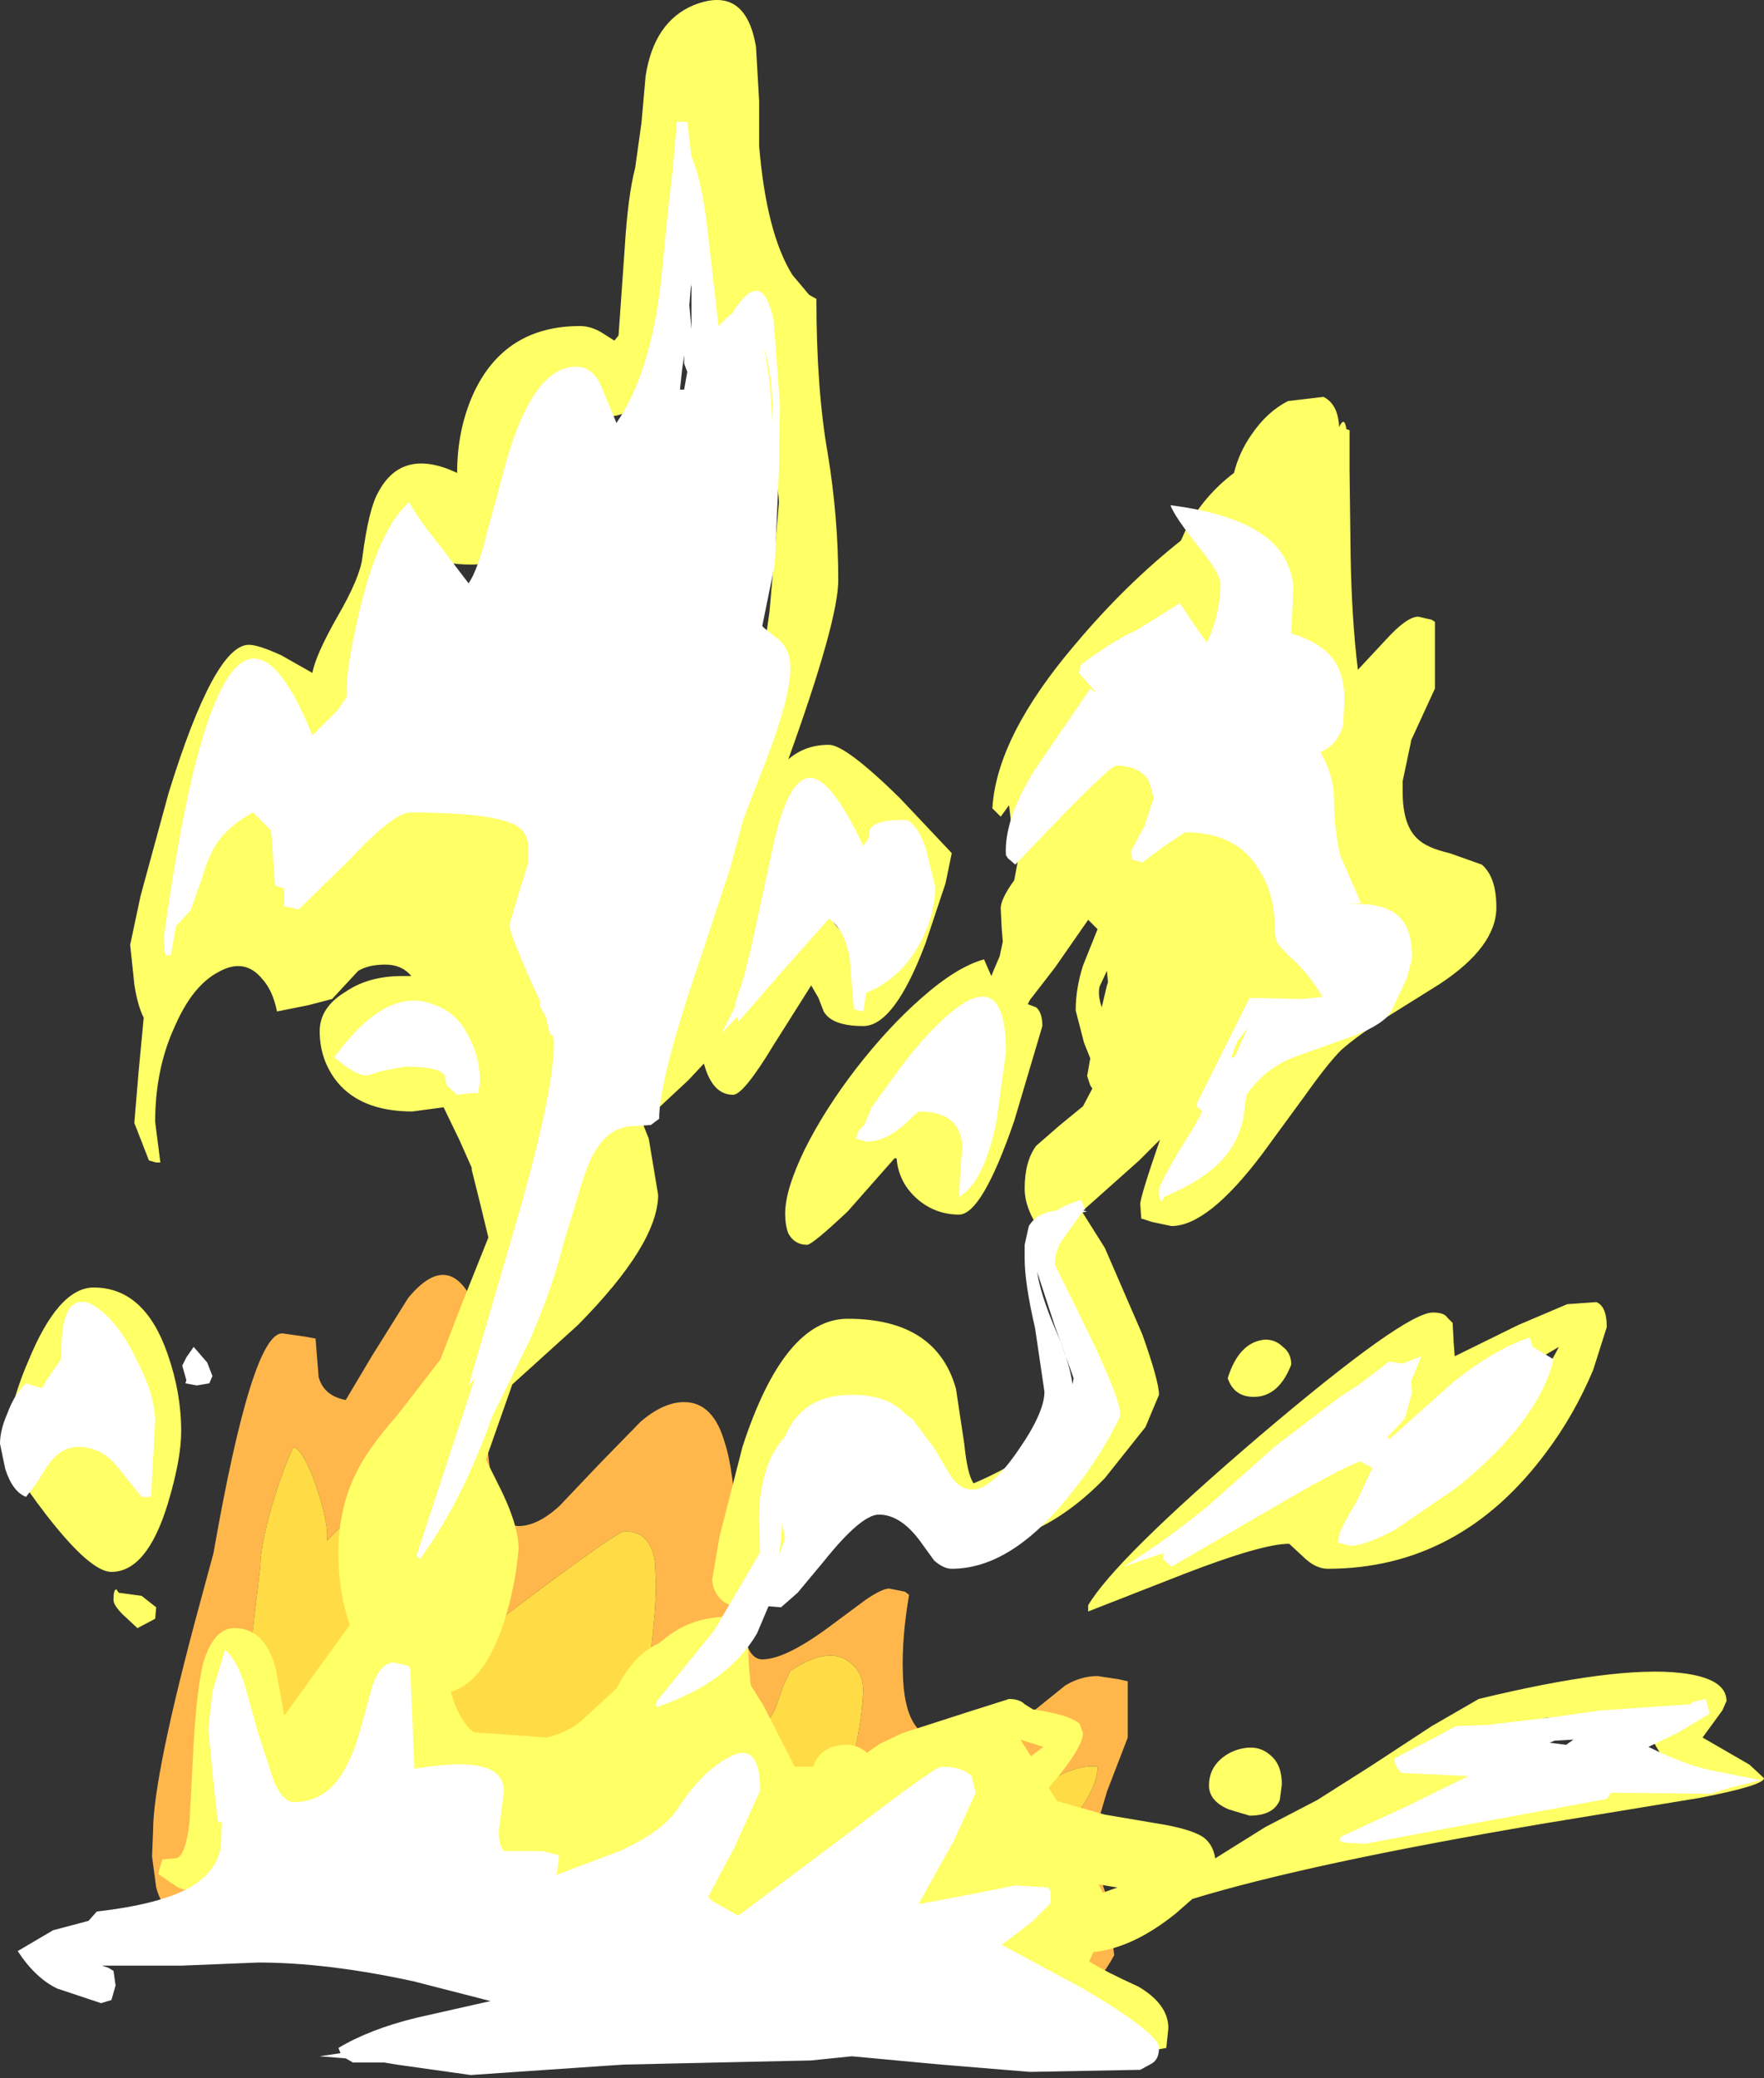 <?xml version="1.0" encoding="UTF-8" standalone="no"?>
<svg xmlns:ffdec="https://www.free-decompiler.com/flash" xmlns:xlink="http://www.w3.org/1999/xlink" ffdec:objectType="shape" height="99.75px" width="84.7px" xmlns="http://www.w3.org/2000/svg">
  <rect width="100%" height="100%" fill="#333333" stroke="none"/>
  <g transform="matrix(1.0, 0.0, 0.0, 1.0, -150.05, -145.2)">
    <path d="M159.65 222.15 L160.3 219.75 Q162.15 209.2 163.6 209.2 L164.65 209.35 165.2 209.45 165.35 211.3 Q165.6 212.2 166.65 212.4 L167.9 210.3 169.65 207.5 Q172.05 204.6 173.35 209.3 L173.45 214.5 Q173.75 218.45 174.95 218.45 175.85 218.45 176.9 217.5 L178.8 215.5 180.8 213.45 Q181.9 212.5 182.9 212.5 184.3 212.5 184.85 214.45 185.3 215.8 185.4 218.7 L185.65 222.9 Q185.85 224.85 186.65 224.85 187.8 224.85 190.05 223.15 L191.6 222.0 Q192.4 221.45 192.75 221.45 L193.5 221.6 193.7 221.75 Q193.35 223.8 193.4 225.45 193.45 228.7 195.35 228.7 198.05 228.7 199.9 227.15 L201.2 226.1 Q201.95 225.65 202.75 225.65 L203.75 225.8 204.2 225.9 204.2 228.6 203.2 231.2 202.3 234.25 202.2 234.55 202.4 234.65 Q202.9 235.1 203.25 236.5 L203.55 239.05 203.35 239.4 202.6 240.55 Q201.1 242.3 199.0 242.3 L196.75 242.25 196.7 242.35 Q195.8 243.2 194.15 243.2 187.7 243.2 179.1 241.65 170.9 240.15 161.5 237.35 L161.4 237.5 161.05 237.6 160.05 237.65 Q158.05 237.65 157.55 235.8 L157.35 234.3 157.4 233.1 Q157.4 230.45 159.65 222.15 M161.2 234.4 L161.3 234.55 Q161.5 234.75 162.0 234.75 162.7 234.75 163.05 234.05 L163.4 232.4 Q163.55 231.15 163.8 230.55 164.15 229.6 164.95 229.2 L166.6 231.3 Q168.1 233.0 168.95 233.0 L170.7 232.75 171.1 232.15 Q171.2 231.7 171.65 231.55 L173.85 231.25 Q174.95 231.25 176.4 230.2 L177.8 228.85 178.05 229.4 Q178.4 229.75 178.95 229.75 180.5 229.75 181.15 226.15 L181.5 222.5 181.55 221.45 181.5 220.2 Q181.3 218.7 180.05 218.7 179.7 218.7 174.9 222.3 L169.6 226.35 Q167.85 222.05 168.35 218.6 L168.1 218.45 167.35 218.25 Q166.8 218.25 166.35 218.55 L165.75 219.15 Q165.85 218.4 165.25 216.6 164.65 214.85 164.15 214.65 163.65 215.65 163.1 217.5 162.55 219.45 162.55 220.35 L162.25 222.9 161.95 225.45 161.55 229.45 161.1 233.4 161.2 234.4 M199.9 233.7 Q200.65 233.7 201.7 232.35 202.75 230.95 202.75 230.0 201.75 229.85 200.05 230.9 L198.25 232.15 199.25 232.35 199.2 232.8 199.35 233.55 199.3 233.65 199.9 233.7 M190.65 224.85 Q189.65 224.3 188.0 225.4 L187.65 226.15 187.3 227.15 Q186.75 228.4 185.5 228.75 186.05 229.65 187.2 230.2 L187.35 230.75 186.35 231.65 Q185.85 232.15 185.85 232.5 185.85 233.2 186.65 233.5 L187.55 233.7 Q189.8 233.7 190.85 230.1 191.4 228.3 191.5 226.35 191.5 225.35 190.65 224.85" fill="#ffb74c" fill-rule="evenodd" stroke="none"/>
    <path d="M190.65 224.85 Q191.5 225.35 191.5 226.35 191.4 228.3 190.85 230.1 189.8 233.7 187.55 233.7 L186.65 233.5 Q185.85 233.2 185.85 232.5 185.85 232.15 186.35 231.65 L187.35 230.75 187.2 230.2 Q186.05 229.65 185.5 228.75 186.75 228.4 187.3 227.15 L187.65 226.15 188.0 225.4 Q189.65 224.3 190.65 224.85 M199.9 233.7 L199.3 233.65 199.35 233.55 199.2 232.8 199.25 232.35 198.25 232.15 200.05 230.9 Q201.75 229.85 202.75 230.0 202.75 230.95 201.7 232.35 200.65 233.7 199.9 233.7 M161.2 234.4 L161.1 233.4 161.55 229.45 161.95 225.45 162.25 222.9 162.55 220.35 Q162.55 219.45 163.1 217.5 163.65 215.65 164.15 214.65 164.65 214.85 165.25 216.6 165.85 218.4 165.75 219.15 L166.35 218.55 Q166.8 218.25 167.35 218.25 L168.1 218.45 168.35 218.6 Q167.85 222.05 169.6 226.35 L174.9 222.3 Q179.7 218.7 180.05 218.7 181.3 218.7 181.5 220.2 L181.55 221.45 181.5 222.5 181.15 226.15 Q180.5 229.75 178.95 229.75 178.4 229.75 178.05 229.4 L177.8 228.85 176.4 230.2 Q174.95 231.25 173.85 231.25 L171.65 231.55 Q171.2 231.7 171.1 232.15 L170.7 232.75 168.95 233.0 Q168.1 233.0 166.6 231.3 L164.95 229.2 Q164.15 229.6 163.8 230.55 163.55 231.15 163.4 232.4 L163.05 234.05 Q162.7 234.75 162.0 234.75 161.5 234.75 161.3 234.55 L161.2 234.4" fill="#ffdc45" fill-rule="evenodd" stroke="none"/>
    <path d="M199.2 228.75 L199.05 228.7 199.55 229.5 200.15 229.05 199.2 228.75 M203.7 235.8 L202.8 235.65 203.0 236.05 203.7 235.8 M211.05 229.45 Q211.6 229.9 211.6 230.85 L211.5 231.6 Q211.2 232.35 210.05 232.35 L209.05 232.05 Q208.1 231.65 208.1 230.9 208.1 230.15 208.65 229.65 209.15 229.2 209.85 229.1 210.55 229.0 211.05 229.45 M221.0 228.5 L221.1 230.05 Q220.9 231.0 219.45 231.65 L220.45 231.65 223.2 230.95 230.65 230.4 229.9 229.55 Q229.35 228.75 229.35 228.45 229.35 227.9 229.5 227.9 L229.75 227.8 224.3 227.65 221.0 228.5 M218.0 214.05 Q217.1 215.2 216.9 217.05 L221.85 213.6 Q223.85 211.95 224.9 209.85 L222.45 211.3 220.0 212.4 Q218.7 213.1 218.0 214.05 M210.8 209.5 Q211.3 209.5 211.65 209.85 212.05 210.15 212.05 210.7 211.45 212.25 210.25 212.25 209.3 212.25 209.0 211.35 209.55 209.6 210.8 209.5 M225.3 207.8 L226.7 207.7 Q227.2 207.9 227.2 208.9 L226.55 210.95 Q225.65 213.1 224.3 214.9 220.15 220.5 213.8 220.5 213.2 220.5 212.6 219.9 L211.95 219.3 Q210.65 219.3 206.9 220.75 L202.3 222.55 202.3 222.25 Q203.6 220.05 210.5 214.15 217.5 208.2 218.85 208.2 219.4 208.2 219.55 208.45 L219.8 208.7 219.85 209.65 219.9 210.3 222.95 208.8 225.3 207.8 M155.95 222.7 Q155.5 222.25 155.5 222.0 155.5 221.45 155.65 221.5 L155.75 221.65 156.85 221.8 157.55 222.35 157.5 222.9 156.65 223.35 155.95 222.7 M155.65 210.3 L154.7 209.45 Q154.6 210.55 154.05 211.1 L153.05 211.85 Q152.35 212.2 152.1 212.5 151.7 213.05 151.7 214.1 L151.75 214.65 151.8 214.55 Q152.7 214.35 153.55 213.0 L154.2 212.15 Q154.6 211.8 155.05 211.8 L155.85 211.85 156.6 211.35 155.65 210.3 M154.55 207.0 Q157.0 207.0 158.1 210.2 158.75 212.05 158.75 213.9 158.75 215.25 158.1 217.4 157.1 220.65 155.4 220.65 154.4 220.65 152.3 217.95 150.25 215.3 150.25 214.4 L150.55 213.05 Q150.9 211.7 151.4 210.55 152.85 207.0 154.55 207.0 M211.25 195.5 Q210.2 196.6 209.2 196.6 L208.65 196.5 207.5 200.0 Q208.6 198.55 212.35 195.3 L211.7 194.95 211.25 195.5 M203.2 192.5 L203.25 192.35 203.2 191.8 202.85 192.55 Q202.75 192.95 202.95 193.55 L203.2 192.5 M213.45 176.85 L212.9 176.55 212.65 176.45 212.35 177.6 Q210.7 183.25 209.8 184.9 L211.15 185.1 211.5 185.85 211.75 187.0 Q212.05 187.75 212.85 188.4 L213.55 187.7 Q213.3 186.9 212.55 185.85 L211.95 184.7 211.9 183.6 212.2 181.35 Q212.7 179.15 214.0 178.45 213.65 177.85 213.45 176.85 M195.7 196.1 L194.5 197.85 195.15 198.1 195.75 198.3 196.75 196.35 197.1 195.3 197.0 195.35 196.7 195.4 196.6 195.05 195.7 196.1 M189.55 187.5 L189.4 187.3 Q189.4 188.7 190.25 189.7 L191.9 191.35 192.1 191.1 192.1 190.95 Q191.6 189.95 192.4 188.55 L194.0 186.15 193.5 185.7 192.75 185.35 191.9 186.65 Q191.2 187.6 190.25 187.6 L189.55 187.5 M198.6 184.7 L198.5 183.85 198.1 184.4 197.7 184.0 Q197.9 180.55 201.7 176.1 204.1 173.25 206.75 171.15 L207.0 170.6 Q207.85 169.0 209.3 167.9 209.55 166.9 210.15 166.05 210.9 164.95 211.9 164.45 L213.6 164.25 Q214.3 164.6 214.35 165.7 214.6 165.15 214.7 165.8 L214.85 165.85 214.85 167.75 214.9 171.8 Q214.95 174.9 215.25 177.35 L216.6 175.9 Q217.6 174.8 218.15 174.8 L218.8 174.95 218.95 175.05 218.95 178.25 217.8 180.75 217.8 180.8 217.4 182.7 217.4 183.2 Q217.4 184.8 218.1 185.45 218.55 185.9 219.65 186.15 L221.2 186.7 Q221.9 187.3 221.9 188.75 221.9 190.65 219.15 192.45 L216.75 193.95 Q215.3 194.85 214.45 195.6 213.8 196.25 212.7 197.8 L210.65 200.6 Q208.05 204.05 206.3 204.05 L205.35 203.85 204.9 203.7 204.85 203.7 204.8 203.0 Q204.8 202.65 205.75 199.9 L204.75 200.9 202.0 203.35 203.1 205.1 204.9 209.25 Q205.7 211.5 205.7 212.15 L205.05 213.7 203.1 216.15 Q199.95 219.4 196.3 219.4 195.4 219.4 194.55 218.5 L193.15 216.55 191.85 214.55 Q191.1 213.6 190.4 213.55 190.0 214.35 189.7 216.0 L189.2 218.9 Q188.85 220.55 188.2 221.35 187.3 222.35 185.75 222.35 185.0 222.35 184.6 221.9 184.25 221.5 184.25 221.0 L184.6 218.95 185.7 214.65 Q187.7 208.5 190.75 208.5 195.0 208.5 195.95 211.85 L196.35 214.5 Q196.5 216.0 196.8 216.4 199.25 215.35 201.05 213.8 202.75 212.3 202.75 211.25 L202.4 210.35 201.65 208.9 Q200.5 206.75 200.5 205.35 L200.55 204.75 200.1 204.6 199.55 203.5 Q199.25 202.85 199.25 202.25 199.25 200.95 199.8 200.2 L200.95 199.2 202.05 198.3 202.5 197.45 202.4 197.3 202.25 196.85 202.4 196.0 202.1 195.25 201.7 193.7 Q201.7 192.65 202.05 191.55 L202.75 189.8 202.3 189.35 200.7 191.65 199.5 193.2 199.4 193.4 199.8 193.55 Q200.1 193.8 200.1 194.45 L198.75 199.0 Q197.2 203.5 196.1 203.5 195.0 203.5 194.15 202.8 193.2 202.0 193.1 200.8 L193.0 200.8 190.75 203.35 Q189.05 204.95 188.8 204.95 188.2 204.95 187.9 204.4 187.75 204.0 187.75 203.45 187.75 202.3 188.7 200.35 189.65 198.45 191.15 196.5 192.7 194.5 194.3 193.1 196.0 191.6 197.3 191.25 L197.65 192.05 197.75 191.8 198.05 191.1 198.2 190.4 198.15 189.8 198.1 188.8 Q198.1 188.35 198.75 187.45 L199.0 186.1 198.75 186.0 198.6 184.7 M201.5 182.5 L202.15 181.9 Q203.2 181.05 204.35 181.05 205.55 181.05 206.25 181.75 L207.05 183.2 Q208.55 181.5 209.6 178.8 210.6 176.25 210.6 174.25 L210.6 174.15 210.25 174.65 209.85 175.35 Q209.2 176.25 208.1 176.25 205.1 176.25 203.35 178.25 202.25 179.55 201.0 182.8 L201.5 182.5 M183.85 159.75 L183.8 158.35 183.7 157.25 182.35 162.15 Q181.1 165.2 179.15 165.2 177.0 165.2 176.05 166.3 175.35 167.05 175.1 168.75 L174.6 171.2 Q174.15 172.3 172.7 172.3 171.35 172.3 170.65 171.9 L169.95 171.25 169.6 171.5 169.4 171.65 Q169.4 174.1 168.5 176.8 167.1 180.75 164.5 180.75 L163.2 180.45 162.35 179.95 161.4 181.7 161.65 181.65 Q162.8 181.65 163.5 182.7 L164.25 184.2 166.25 183.65 168.1 183.35 Q167.85 182.55 167.95 181.8 168.0 181.0 168.35 180.4 L170.65 180.45 171.3 181.3 171.7 181.75 172.75 181.4 Q173.35 181.05 173.8 181.05 175.5 181.05 176.6 183.25 177.55 185.0 177.55 186.45 L177.6 186.45 Q178.05 185.15 179.3 185.15 180.9 185.15 181.3 187.5 L181.45 189.2 181.55 190.2 183.05 185.75 Q184.25 182.6 185.55 182.55 L186.4 179.8 Q186.4 178.55 186.7 176.65 L187.0 174.55 187.45 169.35 Q187.45 168.25 186.7 166.1 185.95 163.95 185.95 162.9 L186.0 162.15 186.1 161.8 Q184.15 161.55 183.85 159.75 M183.35 145.45 Q185.85 144.45 186.35 147.45 L186.5 150.05 186.5 152.2 Q186.85 156.4 188.1 158.4 L188.9 159.35 189.25 159.55 Q189.25 163.9 189.8 167.0 190.3 170.05 190.3 173.05 190.3 175.0 187.9 181.65 188.7 180.95 189.85 180.95 190.65 180.95 193.25 183.5 L195.75 186.15 195.45 187.6 194.5 190.45 Q193.0 194.45 191.5 194.45 190.0 194.45 189.6 193.75 L189.35 193.1 189.0 192.5 187.2 195.35 Q185.75 197.75 185.25 197.75 184.25 197.75 183.85 196.25 L183.1 197.05 180.9 199.1 181.2 199.85 181.65 202.55 Q181.65 204.9 177.8 208.8 L174.65 211.65 173.4 215.2 173.4 215.3 173.95 216.4 Q174.95 218.35 174.95 219.55 174.8 221.35 174.25 223.05 173.3 225.95 171.7 226.4 172.05 227.75 172.8 228.35 L174.95 228.5 176.3 228.6 Q177.15 228.4 177.85 227.9 L179.65 226.25 Q180.5 224.6 181.65 224.1 L182.1 223.75 Q183.35 222.8 185.05 222.8 L185.75 222.9 185.95 223.0 Q185.95 224.85 186.1 226.1 L186.7 227.05 187.9 229.4 188.2 230.0 188.45 230.0 189.1 230.0 189.15 229.85 Q189.55 228.95 190.75 228.95 191.2 228.95 191.65 229.3 L191.65 229.35 192.3 228.9 193.35 228.4 196.45 227.4 198.5 226.75 Q199.0 226.75 199.25 227.0 L199.65 227.25 Q201.4 227.5 201.9 227.95 L202.05 228.4 Q202.05 229.0 200.8 230.55 L200.4 231.0 200.8 231.65 203.1 232.3 206.05 232.8 Q207.35 233.05 207.85 233.4 208.3 233.75 208.4 234.4 L210.8 232.9 213.3 231.6 215.9 229.95 218.8 228.05 221.05 226.75 Q227.65 225.15 230.75 225.5 232.95 225.75 232.95 226.85 L232.75 227.3 231.8 228.6 234.05 229.9 234.75 230.55 Q234.75 230.9 231.65 231.5 L224.05 232.75 Q212.85 234.65 207.3 236.35 L206.5 237.05 Q204.45 238.7 202.55 238.9 L202.35 239.35 Q203.15 239.85 204.7 240.55 206.15 241.4 206.15 242.55 L206.05 243.5 205.25 243.65 204.35 243.65 Q203.0 243.65 201.95 243.0 L200.9 241.95 201.2 241.55 201.75 241.15 201.4 240.9 Q200.45 241.95 199.2 241.95 198.0 241.95 197.0 241.0 196.25 240.35 195.35 238.9 L193.95 236.75 Q193.2 235.8 192.45 235.8 191.7 235.8 190.95 236.35 L189.65 237.5 188.25 238.65 Q187.35 239.2 186.5 239.2 185.2 239.2 184.25 238.65 L182.85 237.4 Q182.0 236.55 181.4 236.2 180.5 235.7 179.2 235.8 175.3 236.1 171.9 234.5 L168.6 232.45 167.95 233.2 Q167.5 233.7 166.85 233.7 164.25 233.7 163.2 233.0 162.0 232.25 162.0 230.4 L162.3 229.9 161.95 229.35 161.5 227.9 Q161.35 228.55 161.35 230.15 L161.4 232.85 Q161.3 236.05 159.35 236.05 L158.6 235.8 157.65 235.15 157.75 234.75 157.85 234.45 158.45 234.4 Q158.95 234.4 159.15 232.65 L159.35 228.85 Q159.5 226.3 159.8 225.05 160.3 223.35 161.3 223.35 162.8 223.35 163.3 225.35 L163.7 227.55 166.7 223.4 166.85 223.2 Q166.3 221.65 166.3 219.75 166.3 217.6 167.15 215.9 167.7 214.75 169.15 213.1 L171.2 210.45 172.2 207.85 173.5 204.6 173.1 202.95 172.7 201.35 172.7 201.25 172.1 199.9 171.35 198.35 169.85 198.55 Q167.25 198.55 166.1 196.95 165.4 195.95 165.4 194.7 165.4 193.55 166.65 192.8 167.75 192.05 169.35 192.05 L169.8 192.05 Q169.35 191.5 168.55 191.5 167.75 191.5 167.25 191.8 L166.6 192.5 166.0 193.15 164.85 193.45 163.6 193.7 163.35 193.75 Q163.15 192.75 162.65 192.2 161.8 191.15 160.55 191.85 159.3 192.5 158.45 194.45 157.5 196.5 157.5 199.05 L157.75 201.0 157.55 201.0 157.2 200.9 156.5 199.1 156.7 196.7 156.95 194.05 Q156.65 193.45 156.5 192.45 L156.3 190.55 156.8 188.2 158.15 183.25 Q160.35 176.15 162.0 176.15 162.45 176.15 163.55 176.65 L165.05 177.5 Q165.2 176.65 166.25 174.8 167.35 172.9 167.45 171.95 167.75 169.65 168.2 168.85 169.35 166.65 172.0 167.9 172.0 165.8 172.8 164.05 174.3 160.85 177.9 160.85 178.45 160.85 179.0 161.2 L179.55 161.55 179.75 161.3 180.05 157.05 Q180.2 154.6 180.55 153.25 L180.85 151.1 181.05 148.85 Q181.45 146.25 183.35 145.45" fill="#ffff66" fill-rule="evenodd" stroke="none"/>
    <path d="M187.75 219.05 L187.6 218.3 187.55 219.1 187.45 219.85 187.75 219.05 M199.85 206.25 Q200.0 207.3 200.7 208.95 201.4 210.55 201.55 211.65 L201.6 211.35 200.7 208.85 199.85 206.25 M200.8 203.3 Q201.25 203.0 201.95 202.8 L202.15 203.25 202.05 203.3 202.25 203.35 202.0 203.4 201.0 204.8 Q200.7 205.3 200.7 205.9 L202.25 209.05 Q203.85 212.35 203.85 213.15 202.95 215.05 201.5 216.85 198.65 220.5 195.75 220.5 195.35 220.5 194.9 220.1 L194.25 219.2 Q193.3 217.9 192.25 217.9 191.4 217.9 189.6 220.15 L188.35 221.65 187.55 222.35 186.95 222.3 186.4 223.6 Q185.0 226.0 181.55 227.15 L181.55 226.9 184.35 223.45 186.55 219.7 186.5 218.45 Q186.45 217.1 186.75 216.05 187.05 214.9 187.75 214.15 188.55 212.15 190.95 212.15 192.7 212.15 193.55 213.1 L193.85 213.3 194.9 214.7 195.7 216.05 Q196.15 216.7 196.75 216.7 197.65 216.7 198.95 214.8 200.2 213.0 200.2 212.0 L199.75 208.95 Q199.25 206.8 199.25 205.6 L199.25 204.95 199.45 204.05 Q199.85 203.4 200.8 203.3 M224.7 228.75 L224.45 228.85 225.25 228.95 225.6 228.7 224.7 228.75 M218.95 228.6 L219.95 228.05 221.4 228.0 224.8 227.6 226.9 227.3 231.25 227.0 Q231.25 226.9 231.5 226.85 L231.95 226.75 232.15 227.45 230.65 228.35 229.2 229.05 Q230.95 229.9 232.1 230.15 L234.6 230.65 233.15 231.0 232.2 231.3 227.4 231.25 227.2 231.55 221.2 232.65 215.6 233.7 214.65 233.65 214.35 233.55 214.45 233.35 217.6 231.9 220.55 230.45 217.35 230.3 Q217.0 230.0 217.0 229.6 L218.95 228.6 M223.5 209.4 L223.65 209.85 224.65 210.45 Q223.9 213.45 220.0 216.6 L217.0 218.65 Q215.55 219.4 214.9 219.4 L214.3 219.25 214.35 218.85 Q214.5 218.4 215.2 217.25 L215.95 215.65 215.35 215.35 Q214.35 215.7 210.95 217.7 L206.3 220.4 205.9 220.05 205.9 219.75 204.0 220.4 Q206.1 219.1 208.15 217.4 L211.3 214.6 214.45 212.2 215.25 211.7 216.75 210.55 217.4 210.65 218.3 210.3 217.8 211.5 217.85 212.05 217.5 213.3 216.65 214.2 216.8 214.25 219.7 211.65 Q221.7 210.0 223.5 209.4 M160.25 230.25 L160.05 228.2 160.25 226.4 160.85 224.4 Q161.3 224.7 161.75 225.9 L162.45 228.4 163.2 230.7 Q163.65 231.7 164.15 231.7 165.45 231.7 166.25 230.65 166.85 229.9 167.3 228.4 L167.95 226.05 Q168.35 225.0 168.95 225.0 L169.65 225.15 169.75 225.3 169.95 230.1 Q172.35 229.7 173.35 230.05 174.2 230.3 174.25 231.15 L174.05 232.7 Q173.9 233.65 174.25 234.05 L176.1 234.05 176.9 234.25 176.8 235.05 176.75 235.2 179.8 234.05 Q181.9 233.1 182.6 232.0 183.7 230.3 184.95 229.6 186.55 228.65 186.55 231.15 L185.3 233.9 184.05 236.25 184.25 236.45 185.5 237.15 190.9 233.1 Q194.95 230.0 195.25 230.0 196.25 230.0 196.7 230.45 L196.9 231.25 195.85 233.55 194.15 236.6 196.8 236.1 198.8 235.7 200.4 235.8 200.5 236.0 200.5 236.55 199.6 237.45 198.15 238.55 202.05 240.65 Q205.7 242.8 205.7 243.5 205.7 244.05 205.35 244.25 L204.8 244.55 199.5 244.65 195.25 244.3 190.95 243.9 189.0 244.1 179.95 244.3 172.65 244.8 169.1 244.3 168.5 244.2 167.0 244.2 166.65 244.0 165.4 243.9 166.4 243.75 166.3 243.5 Q167.8 242.6 170.05 242.05 L173.6 241.25 169.9 240.3 Q165.75 239.4 162.45 239.4 L158.75 239.55 154.95 239.55 155.25 239.65 155.5 239.8 155.6 240.5 155.4 241.2 154.9 241.35 152.8 240.65 Q151.75 240.15 150.9 238.85 L152.6 237.85 154.3 237.4 154.7 236.95 Q157.8 236.6 159.25 235.75 160.4 235.05 160.65 233.9 L160.7 232.7 160.5 232.6 160.25 230.25 M151.45 215.6 L151.4 215.6 151.45 215.65 151.45 215.6 M153.4 208.0 Q153.95 207.3 154.95 208.15 155.9 208.95 156.65 210.55 157.5 212.2 157.5 213.45 L157.3 217.05 156.85 217.05 155.6 215.5 Q154.85 214.65 153.8 214.65 152.95 214.65 152.3 215.6 L151.8 216.4 151.3 217.05 Q150.65 216.8 150.3 215.7 L150.05 214.5 Q150.05 213.85 150.4 213.05 150.75 212.1 151.3 211.6 L151.95 211.8 152.1 211.8 152.25 211.5 153.0 210.4 Q152.95 208.65 153.4 208.0 M159.0 210.35 L159.35 209.85 160.0 210.6 160.25 211.25 160.1 211.6 159.5 211.7 158.95 211.6 159.0 211.45 158.8 210.75 159.0 210.35 M209.95 194.55 L209.45 195.2 209.15 196.0 209.35 195.9 209.95 194.55 M195.15 194.3 Q198.35 191.2 198.35 195.7 L197.9 199.0 Q197.3 201.95 196.1 202.65 L196.15 201.6 196.25 200.25 Q196.2 198.55 194.15 198.55 L193.4 199.25 Q192.5 200.0 191.65 200.0 L191.15 199.85 191.2 199.7 Q191.2 199.5 191.55 199.2 L191.9 198.35 192.95 196.9 Q194.1 195.3 195.15 194.3 M187.25 185.45 Q187.9 182.75 188.8 182.55 189.85 182.3 191.5 185.8 L191.75 185.45 191.8 185.05 Q192.0 184.55 193.45 184.55 194.0 184.55 194.5 185.9 L194.95 187.75 Q194.95 189.2 194.15 190.6 193.25 192.2 191.65 192.85 L191.65 192.8 191.5 193.75 191.05 193.65 190.85 191.2 Q190.6 189.8 189.85 189.3 L187.5 191.95 185.5 194.25 185.45 194.0 184.7 194.8 185.35 193.5 185.35 193.35 185.75 192.15 186.1 190.75 187.25 185.45 M201.85 177.5 L201.95 177.1 Q203.25 176.15 204.1 175.7 L204.7 175.4 206.7 174.15 207.3 175.05 208.0 176.05 Q208.65 174.65 208.65 173.2 208.65 172.75 207.6 171.45 206.45 170.0 206.25 169.45 209.35 169.85 210.8 170.95 212.0 171.85 212.15 173.35 L212.05 175.6 Q213.35 176.0 213.95 176.7 214.6 177.45 214.6 178.75 L214.55 179.95 Q214.3 180.95 213.45 181.3 214.1 182.4 214.1 183.55 214.1 184.9 214.4 186.25 L215.4 188.55 214.85 188.6 Q216.75 188.5 217.4 189.4 217.85 189.95 217.85 191.2 L217.6 192.15 216.85 193.75 Q216.5 194.35 215.1 194.9 L212.3 195.9 Q210.8 196.45 209.9 197.75 L209.75 198.85 Q209.5 200.05 208.75 200.85 207.85 201.85 205.95 202.65 L205.85 202.85 Q205.7 202.9 205.7 202.35 205.7 201.95 207.4 199.25 L207.7 198.7 207.75 198.5 207.55 198.35 207.5 198.2 208.75 195.7 210.05 193.1 212.6 193.15 213.55 193.05 Q212.85 191.85 211.85 191.0 L211.4 190.5 Q211.25 190.2 211.25 189.65 211.25 188.1 210.5 186.95 209.45 185.15 206.95 185.15 L205.9 185.85 204.9 186.6 204.4 186.45 204.35 186.05 205.0 184.85 205.45 183.5 205.2 182.65 Q204.7 181.95 203.65 181.95 203.4 181.95 201.1 184.3 L198.8 186.7 198.45 186.4 198.35 186.25 Q198.25 184.55 199.7 182.2 L202.4 178.25 202.65 178.45 202.65 178.4 201.85 177.5 M169.5 196.4 L168.4 196.6 167.8 196.8 Q167.25 196.95 166.1 195.95 168.65 192.45 170.95 193.45 171.95 193.8 172.5 194.85 173.1 195.9 173.1 197.15 L173.0 197.7 172.9 197.65 172.0 197.75 171.5 197.3 171.4 196.85 Q171.25 196.4 169.5 196.4 M182.9 163.9 L183.05 163.05 182.9 162.65 182.9 162.25 182.8 162.95 182.7 163.9 182.9 163.9 M186.75 161.9 L187.0 163.5 187.15 165.55 Q187.2 163.5 186.75 161.9 M183.25 158.6 L183.15 159.85 183.25 161.0 183.25 158.6 M182.35 153.35 L182.55 151.05 183.05 151.05 183.25 152.7 Q183.75 153.9 184.0 156.05 L184.55 160.85 185.0 160.4 185.2 160.25 Q186.65 157.9 187.2 160.6 L187.5 164.65 187.45 167.8 187.25 172.3 186.65 175.25 186.75 175.35 187.25 175.75 Q188.0 176.25 188.0 177.25 188.0 178.6 186.95 181.4 L185.75 184.5 185.1 186.9 183.75 191.0 Q181.7 196.95 181.7 198.9 L181.3 199.2 180.55 199.25 Q179.45 199.25 178.8 200.2 178.3 200.85 177.85 202.45 L177.1 204.9 Q176.6 206.95 175.5 209.5 L173.7 213.15 Q172.2 217.35 170.2 220.05 L170.05 219.85 172.85 211.35 172.55 211.7 174.8 204.0 Q176.65 197.65 176.65 195.2 L176.6 194.95 176.45 194.8 176.25 194.0 175.95 193.45 176.0 193.3 175.45 192.1 Q174.5 189.9 174.5 189.6 L174.95 188.1 175.4 186.65 175.4 185.7 Q175.35 185.2 174.95 184.9 173.95 184.2 169.75 184.2 168.95 184.2 166.8 186.5 L164.4 188.85 163.7 188.7 163.7 188.55 163.7 187.85 163.25 187.7 163.25 187.6 163.1 185.45 163.05 185.05 162.2 184.2 Q161.05 184.8 160.45 185.7 160.05 186.3 159.75 187.35 L159.2 188.9 158.5 189.65 158.25 191.05 158.0 191.05 157.95 190.85 157.9 190.15 157.95 189.95 Q160.75 169.85 165.05 180.5 L166.25 179.3 166.7 178.65 166.7 178.2 Q166.7 177.1 167.35 174.35 168.3 170.5 169.7 169.3 170.05 170.0 171.1 171.3 L172.55 173.2 Q173.0 172.55 173.45 170.7 L174.4 167.2 Q175.7 162.8 177.7 162.8 178.5 162.8 178.9 163.7 L179.65 165.5 Q181.3 163.1 181.8 158.6 L182.15 155.05 182.35 153.35" fill="#ffffff" fill-rule="evenodd" stroke="none"/>
  </g>
</svg>
